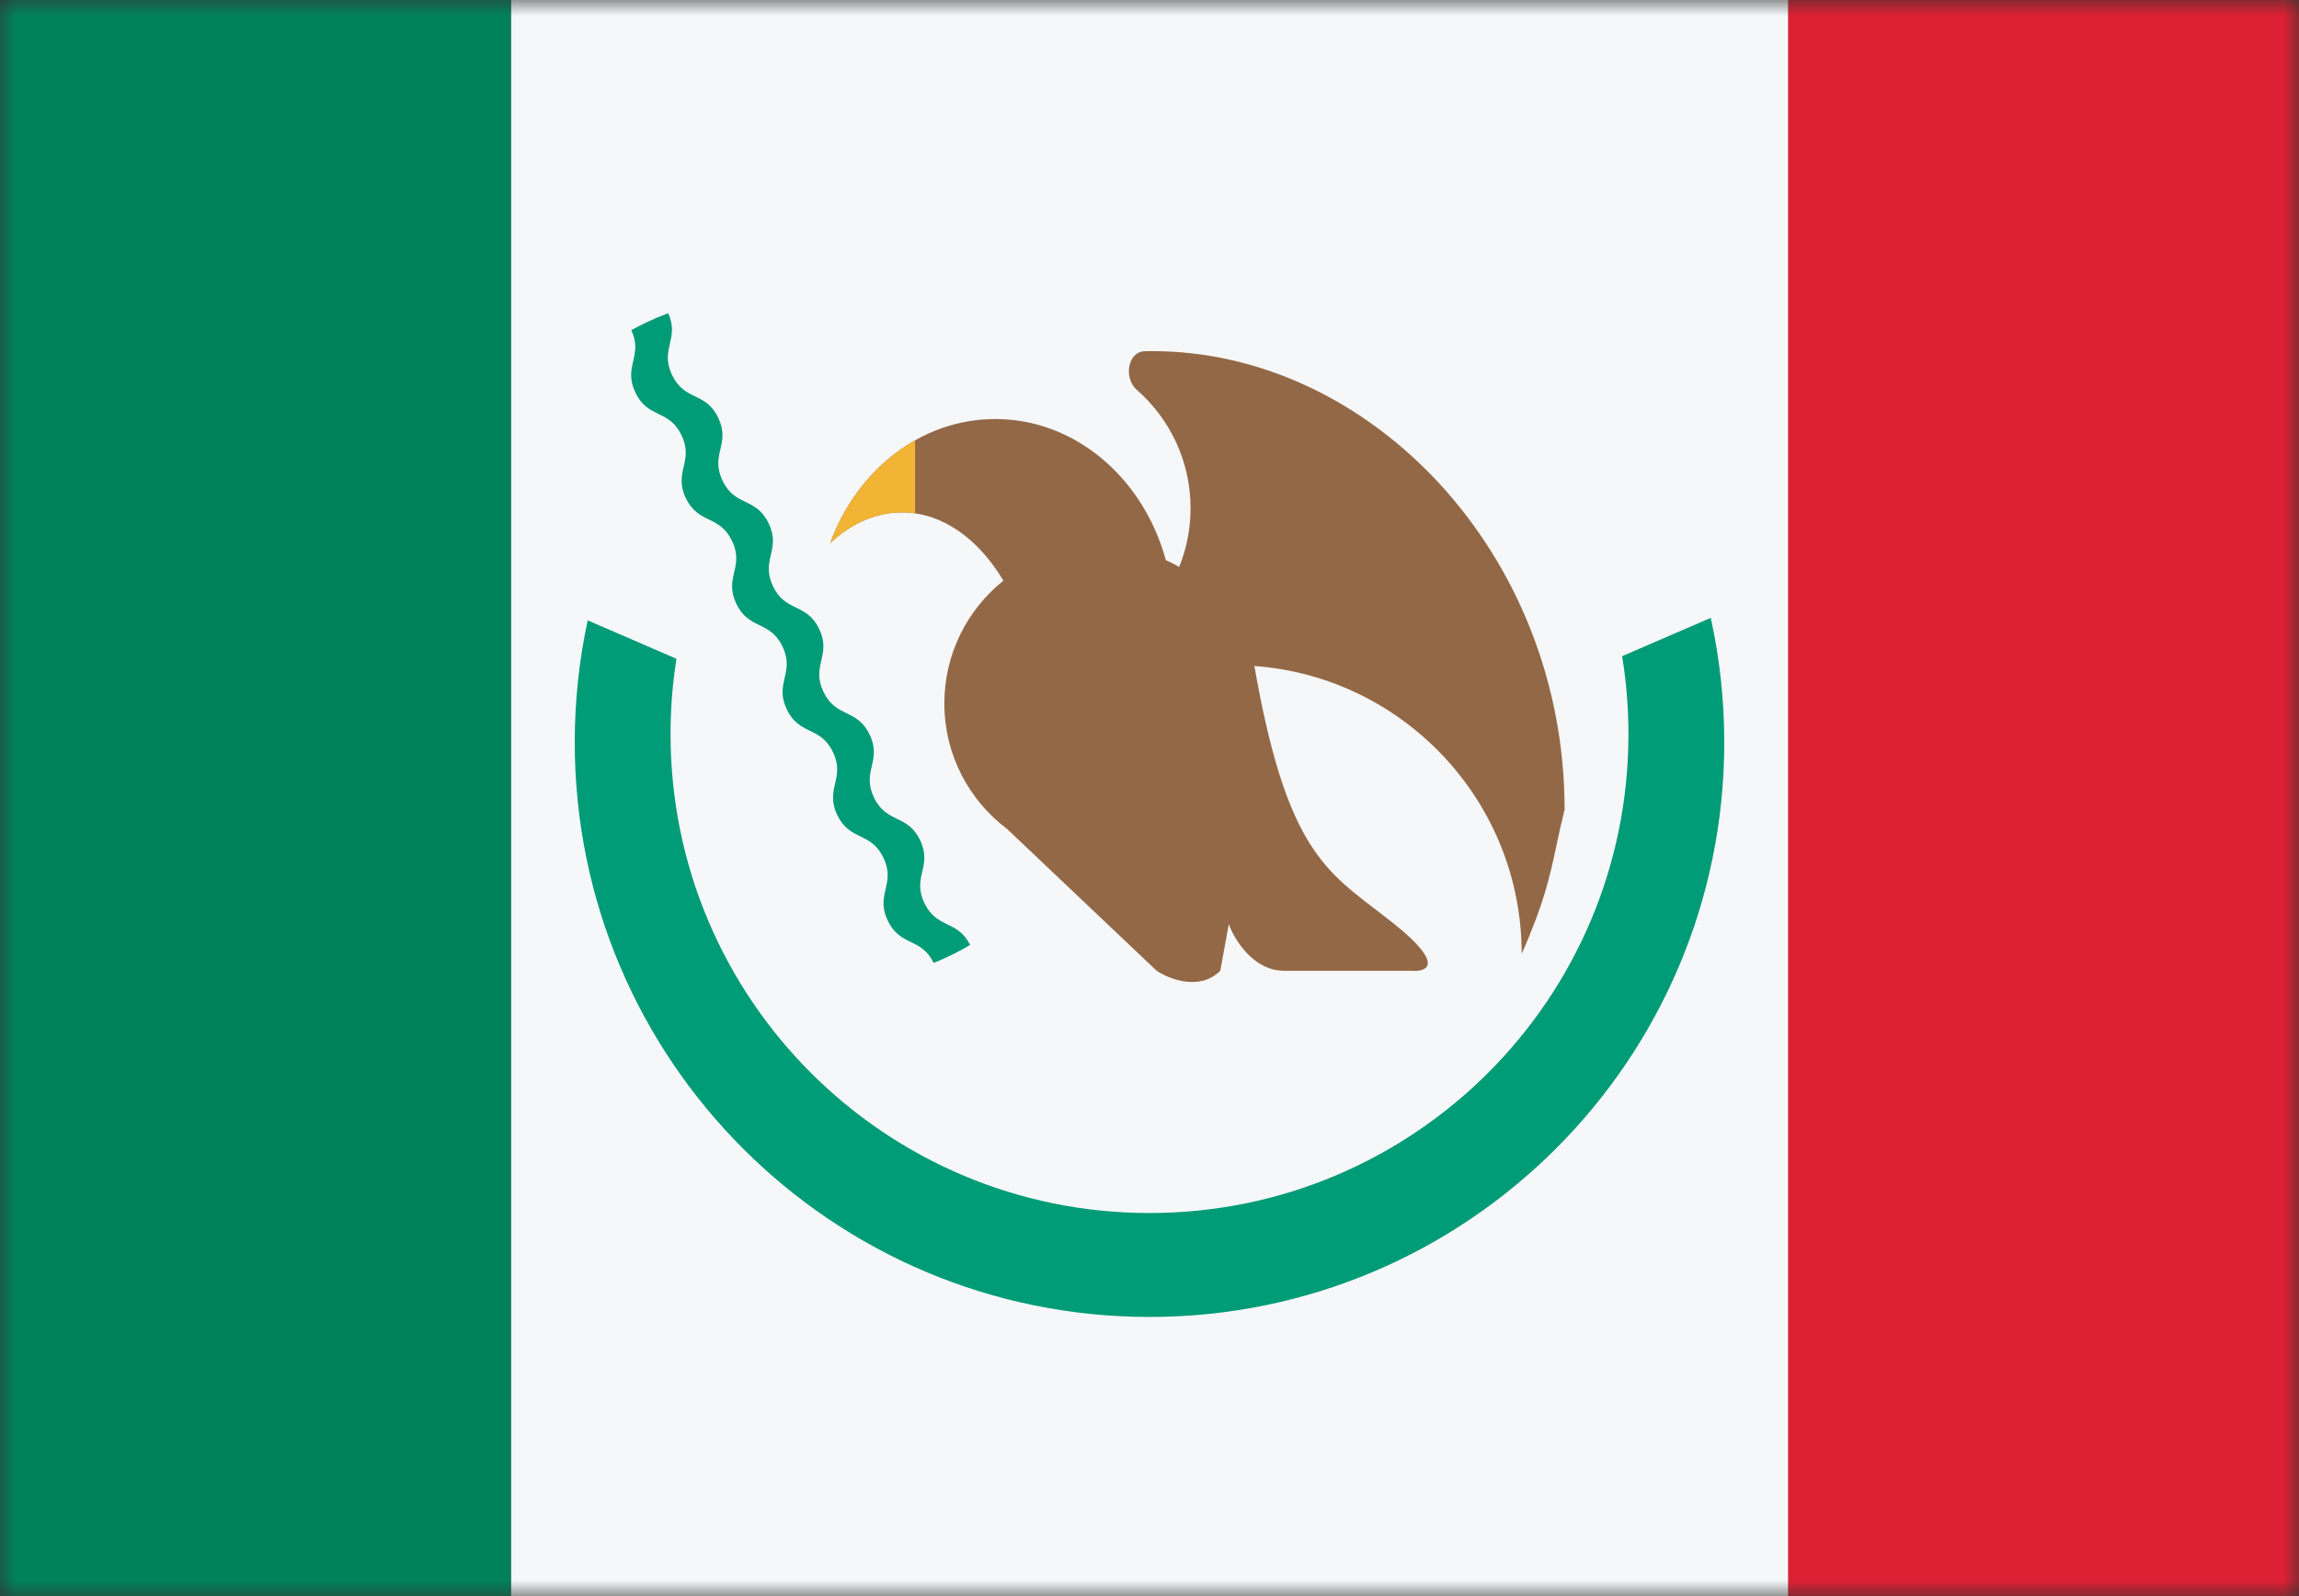 <svg width="72" height="50" viewBox="0 0 72 50" fill="none" xmlns="http://www.w3.org/2000/svg">
<rect x="0" y="0" width="72" height="50" fill="#333333" stroke="none"/>
<mask id="mask0_784_2625" style="mask-type:alpha" maskUnits="userSpaceOnUse" x="0" y="0" width="72" height="50">
<rect width="72" height="50" fill="#D9D9D9"/>
</mask>
<g mask="url(#mask0_784_2625)">
<rect x="56" width="16" height="50" fill="#DD2033"/>
<rect x="16" width="40" height="50" fill="#F5F7F8"/>
<rect width="16" height="50" fill="#008259"/>
<path d="M18.406 19.435C18.14 20.666 18 21.944 18 23.255C18 33.196 26.059 41.255 36 41.255C45.941 41.255 54 33.196 54 23.255C54 21.916 53.854 20.611 53.577 19.356L50.802 20.556C50.932 21.351 51 22.168 51 23C51 31.284 44.284 38 36 38C27.716 38 21 31.284 21 23C21 22.196 21.063 21.407 21.185 20.637L18.406 19.435Z" fill="#009B77"/>
<path d="M43.066 28.48C41.402 27.209 40.237 26.319 39.285 20.863C43.965 21.205 47.656 25.111 47.656 29.879C48.358 28.298 48.539 27.452 48.749 26.466C48.821 26.126 48.898 25.768 49 25.358C49 17.355 42.918 11 36.09 11C36.011 11 35.932 11.001 35.854 11.003C35.309 11.014 35.189 11.853 35.6 12.211C36.633 13.113 37.286 14.44 37.286 15.919C37.286 16.57 37.16 17.191 36.93 17.76C36.795 17.683 36.655 17.611 36.512 17.547C35.813 14.988 33.686 13.127 31.171 13.127C28.834 13.127 26.833 14.733 26 17.013C26.652 16.404 27.421 16.052 28.246 16.052C29.51 16.052 30.645 16.879 31.424 18.191C30.297 19.093 29.575 20.479 29.575 22.035C29.575 23.643 30.347 25.072 31.541 25.969L36.223 30.41C36.622 30.676 37.579 31.049 38.217 30.41L38.483 28.948C38.66 29.436 39.254 30.41 40.211 30.41H44.2C44.687 30.455 45.263 30.224 43.668 28.948C43.46 28.782 43.259 28.628 43.066 28.48Z" fill="#936846"/>
<path d="M28.659 13.793C27.461 14.47 26.511 15.614 26 17.013C26.652 16.404 27.421 16.052 28.246 16.052C28.385 16.052 28.523 16.062 28.659 16.082V13.793Z" fill="#F1B434"/>
<path d="M30.382 29.6C30.186 29.211 29.93 29.086 29.674 28.96C29.411 28.832 29.148 28.703 28.95 28.29C28.753 27.876 28.818 27.591 28.883 27.306C28.949 27.021 29.014 26.735 28.816 26.322C28.619 25.908 28.356 25.78 28.093 25.652C27.83 25.523 27.567 25.395 27.37 24.981C27.172 24.568 27.238 24.283 27.303 23.997C27.368 23.712 27.433 23.427 27.236 23.014C27.038 22.6 26.775 22.472 26.512 22.343C26.25 22.215 25.987 22.087 25.789 21.673C25.591 21.259 25.657 20.974 25.722 20.689C25.787 20.404 25.853 20.119 25.655 19.705C25.457 19.291 25.195 19.163 24.932 19.035C24.669 18.906 24.406 18.778 24.208 18.364C24.011 17.951 24.076 17.666 24.141 17.381C24.207 17.096 24.272 16.81 24.074 16.397C23.877 15.983 23.614 15.855 23.351 15.726C23.088 15.598 22.825 15.47 22.628 15.056C22.43 14.642 22.495 14.357 22.561 14.072C22.626 13.787 22.691 13.502 22.494 13.088C22.296 12.675 22.033 12.546 21.77 12.418C21.508 12.29 21.245 12.161 21.047 11.748C20.849 11.334 20.915 11.049 20.98 10.763C21.043 10.486 21.107 10.207 20.927 9.811C20.693 9.898 20.461 9.996 20.232 10.105C20.075 10.18 19.922 10.26 19.771 10.343C19.96 10.749 19.896 11.03 19.831 11.312C19.766 11.597 19.701 11.883 19.899 12.296C20.096 12.71 20.359 12.838 20.622 12.966C20.885 13.095 21.148 13.223 21.345 13.637C21.543 14.05 21.477 14.335 21.412 14.621C21.347 14.906 21.282 15.191 21.479 15.605C21.677 16.018 21.94 16.147 22.203 16.275C22.466 16.404 22.728 16.532 22.926 16.945C23.124 17.359 23.058 17.644 22.993 17.929C22.928 18.215 22.863 18.5 23.06 18.913C23.258 19.327 23.52 19.455 23.783 19.583C24.046 19.712 24.309 19.84 24.507 20.254C24.704 20.667 24.639 20.953 24.574 21.238C24.508 21.523 24.443 21.808 24.641 22.222C24.838 22.635 25.101 22.764 25.364 22.892C25.627 23.02 25.89 23.149 26.087 23.562C26.285 23.976 26.22 24.261 26.154 24.546C26.089 24.831 26.024 25.116 26.221 25.53C26.419 25.944 26.682 26.072 26.945 26.2C27.207 26.329 27.47 26.457 27.668 26.871C27.866 27.284 27.8 27.569 27.735 27.855C27.67 28.14 27.605 28.425 27.802 28.838C28 29.252 28.262 29.381 28.525 29.509C28.785 29.636 29.045 29.763 29.241 30.165C29.401 30.1 29.559 30.031 29.716 29.956C29.945 29.847 30.167 29.728 30.382 29.6Z" fill="#009B77"/>
</g>
</svg>
